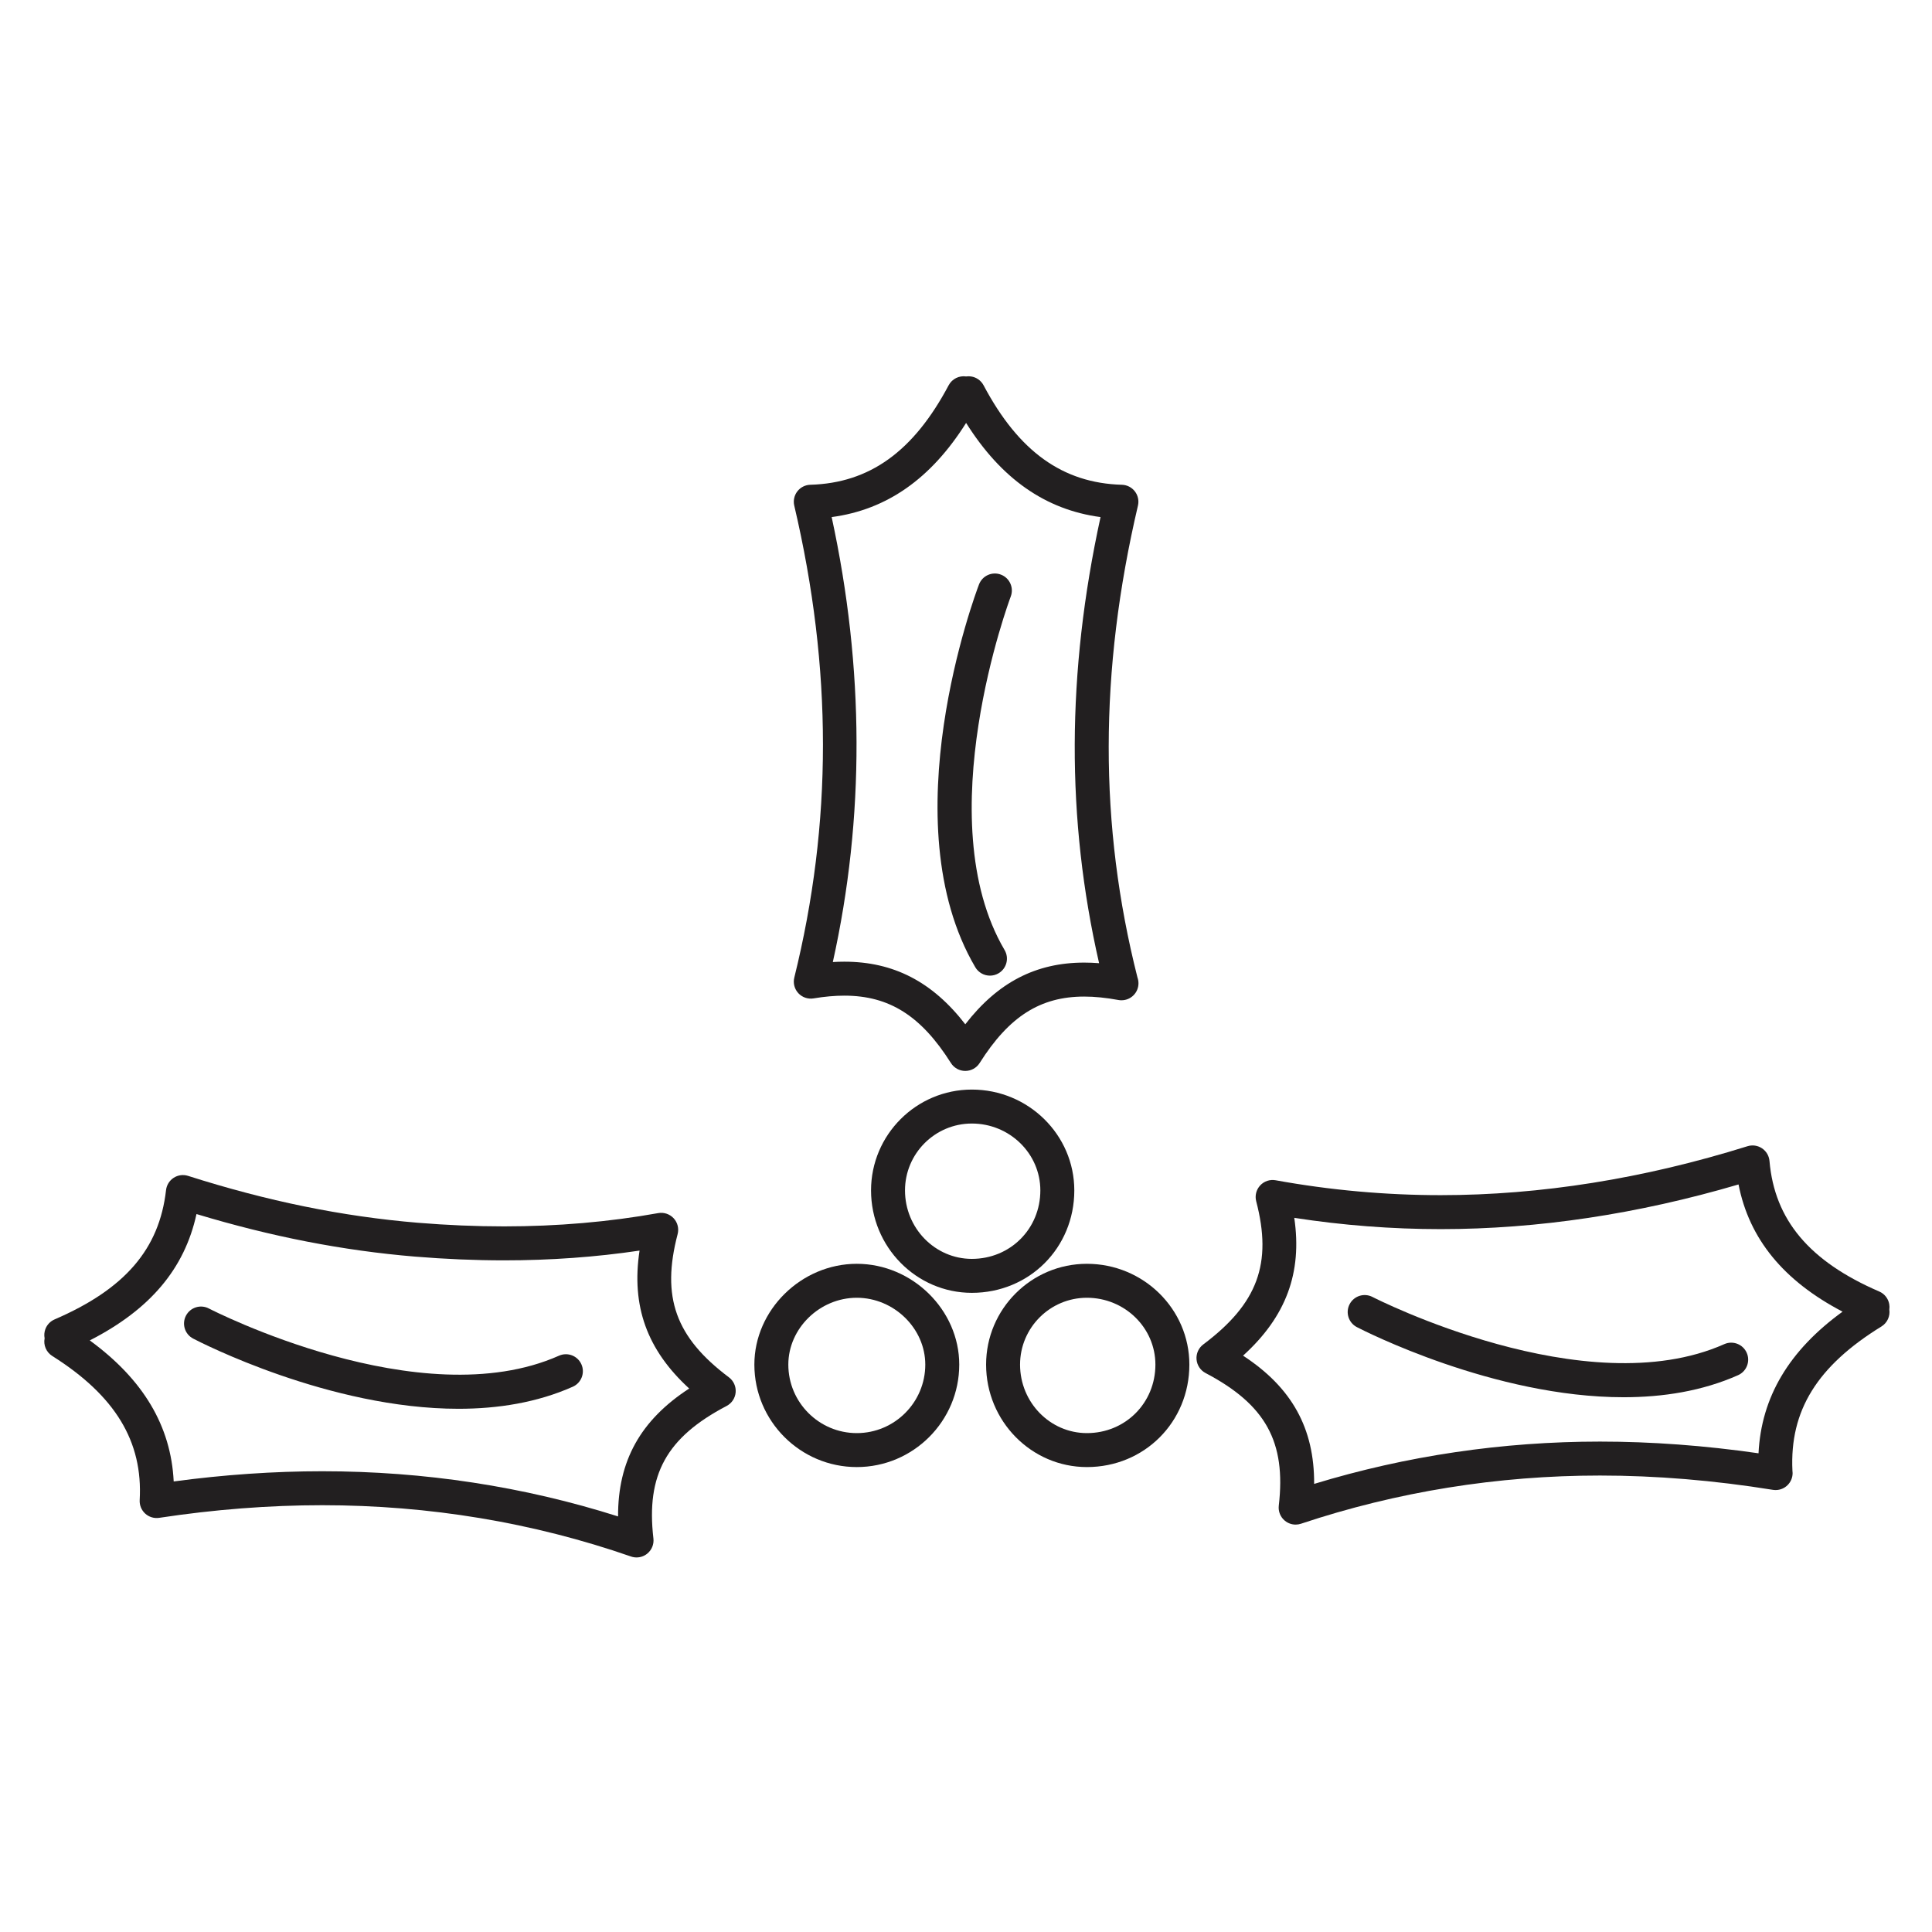 <?xml version="1.0" ?><!DOCTYPE svg  PUBLIC '-//W3C//DTD SVG 1.1//EN'  'http://www.w3.org/Graphics/SVG/1.1/DTD/svg11.dtd'><svg height="512px" style="enable-background:new 0 0 512 512;" version="1.1" viewBox="0 0 512 512" width="512px" xml:space="preserve" xmlns="http://www.w3.org/2000/svg" xmlns:xlink="http://www.w3.org/1999/xlink"><g id="christmas_balls__x2C__balls__x2C__christmas_tags__x2C_"><g><g><path d="M168.693,412.738c-0.496,0-0.995-0.082-1.477-0.249c-25.958-9.02-53.481-13.593-81.805-13.593     c-14.052,0-28.595,1.126-43.225,3.346c-1.341,0.205-2.702-0.209-3.705-1.122s-1.54-2.229-1.463-3.584     c0.886-15.528-6.479-27.664-23.177-38.192c-1.608-1.015-2.369-2.894-2.016-4.679c-0.156-0.793-0.097-1.622,0.183-2.396     c0.422-1.169,1.308-2.111,2.449-2.604c18.646-8.048,27.757-18.616,29.545-34.269c0.152-1.337,0.896-2.536,2.026-3.268     c1.131-0.731,2.53-0.917,3.812-0.509c21.009,6.698,40.917,10.762,60.86,12.423c7.775,0.64,15.472,0.964,22.873,0.964     c14.121,0,27.867-1.185,40.857-3.52c1.513-0.271,3.058,0.246,4.101,1.374c1.043,1.128,1.438,2.71,1.049,4.195     c-4.375,16.689-0.563,27.33,13.594,37.951c1.235,0.927,1.909,2.422,1.785,3.961c-0.124,1.538-1.028,2.906-2.395,3.624     c-15.928,8.354-21.368,18.203-19.401,35.126c0.179,1.538-0.446,3.061-1.654,4.029     C170.699,412.398,169.703,412.738,168.693,412.738z M85.412,389.896c27.026,0,53.359,4.024,78.382,11.972     c-0.053-14.71,5.947-25.494,18.849-33.896c-11.195-10.242-15.383-21.871-13.155-36.554c-11.553,1.72-23.602,2.589-35.914,2.589     c-7.646,0-15.591-0.335-23.615-0.995c-19.049-1.586-38.036-5.282-57.888-11.276c-3.162,14.497-12.298,25.313-28.281,33.486     c14.193,10.379,21.518,22.686,22.242,37.378C59.354,390.806,72.577,389.896,85.412,389.896z" style="fill:#221F20;"/></g><g><path d="M255.809,283.809L255.809,283.809c-1.544,0-2.98-0.792-3.805-2.098     c-7.901-12.515-16.35-17.854-28.252-17.854c-2.508,0-5.249,0.244-8.146,0.727c-1.494,0.248-3.014-0.271-4.042-1.382     c-1.029-1.112-1.429-2.667-1.065-4.138c10.13-40.953,10.126-81.865-0.013-125.072c-0.309-1.316-0.01-2.701,0.814-3.772     c0.825-1.071,2.087-1.715,3.438-1.753c15.703-0.448,27.353-8.825,36.662-26.362c0.916-1.724,2.799-2.614,4.631-2.343     c0.431-0.063,0.874-0.064,1.314,0.003c1.412,0.211,2.641,1.08,3.31,2.342c9.301,17.536,20.95,25.913,36.66,26.361     c1.352,0.039,2.614,0.683,3.438,1.753c0.824,1.071,1.123,2.457,0.814,3.772c-10.29,43.855-10.332,84.77-0.124,125.068     c0.17,0.475,0.263,0.987,0.263,1.521c0,2.481-2.009,4.494-4.489,4.5c-0.281,0.009-0.569-0.022-0.853-0.076     c-3.238-0.602-6.277-0.906-9.035-0.906c-11.631,0-19.92,5.267-27.716,17.612C258.789,283.017,257.354,283.809,255.809,283.809z      M223.752,254.857c13.023,0,23.342,5.304,32.059,16.588c8.603-11.121,18.748-16.347,31.52-16.347c1.272,0,2.589,0.053,3.94,0.158     c-8.734-38.214-8.606-77.01,0.383-118.224c-14.597-1.945-26.33-10.162-35.627-24.952c-9.304,14.791-21.036,23.008-35.628,24.952     c8.684,40.071,8.787,79.686,0.309,117.918C221.746,254.889,222.762,254.857,223.752,254.857z" style="fill:#221F20;"/></g><g><path d="M343.361,404.034c-1.02,0-2.024-0.347-2.838-1.008c-1.194-0.97-1.81-2.483-1.632-4.012     c1.965-16.921-3.476-26.773-19.404-35.142c-1.367-0.718-2.271-2.086-2.393-3.625c-0.123-1.539,0.552-3.034,1.787-3.96     c14.412-10.799,18.345-21.435,14.026-37.936c-0.389-1.487,0.008-3.07,1.053-4.198c1.044-1.128,2.592-1.646,4.105-1.369     c14.413,2.618,29.127,3.945,43.734,3.945c26.419,0,53.774-4.362,81.307-12.967c1.302-0.409,2.717-0.202,3.852,0.559     c1.132,0.761,1.858,1.993,1.975,3.353c1.336,15.607,10.579,26.6,29.09,34.593c1.381,0.596,2.373,1.844,2.643,3.324     c0.089,0.487,0.096,0.979,0.026,1.457c0.256,1.735-0.525,3.52-2.092,4.485c-17.045,10.51-24.335,22.301-23.587,38.188     c0.032,0.215,0.048,0.436,0.048,0.659c0,2.485-2.015,4.5-4.5,4.5l0,0c-0.248-0.011-0.491-0.018-0.737-0.058     c-15.561-2.513-30.971-3.787-45.803-3.787c-27.169,0-53.828,4.296-79.237,12.767     C344.319,403.958,343.839,404.034,343.361,404.034z M329.422,359.265c12.918,8.427,18.913,19.236,18.838,33.983     c24.414-7.442,49.866-11.212,75.762-11.212c13.643,0,27.749,1.043,42.004,3.102c0.73-14.866,8.063-27.226,22.27-37.535     c-15.66-8.191-24.739-19.293-27.569-33.711c-26.693,7.857-53.221,11.839-78.925,11.839c-12.944,0-25.968-1.005-38.809-2.991     C345.14,337.304,340.818,348.925,329.422,359.265z" style="fill:#221F20;"/></g><g><path d="M257.551,342.615c-14.731,0-26.716-12.176-26.716-27.143c0-14.736,11.985-26.725,26.716-26.725     c14.972,0,27.151,11.988,27.151,26.725C284.702,330.692,272.775,342.615,257.551,342.615z M257.551,297.748     c-9.769,0-17.716,7.951-17.716,17.725c0,10.004,7.947,18.143,17.716,18.143c10.179,0,18.151-7.969,18.151-18.143     C275.702,305.699,267.56,297.748,257.551,297.748z" style="fill:#221F20;"/></g><g><path d="M227.059,388.788c-14.967,0-27.144-12.184-27.144-27.158c0-14.478,12.431-26.709,27.144-26.709     c14.717,0,27.151,12.231,27.151,26.709C254.209,376.604,242.03,388.788,227.059,388.788z M227.059,343.921     c-9.835,0-18.144,8.109-18.144,17.709c0,10.013,8.139,18.158,18.144,18.158c10.008,0,18.151-8.146,18.151-18.158     C245.209,352.03,236.897,343.921,227.059,343.921z" style="fill:#221F20;"/></g><g><path d="M288.043,388.788c-14.731,0-26.717-12.184-26.717-27.158c0-14.728,11.985-26.709,26.717-26.709     c14.971,0,27.15,11.981,27.15,26.709C315.193,376.858,303.268,388.788,288.043,388.788z M288.043,343.921     c-9.77,0-17.717,7.944-17.717,17.709c0,10.013,7.947,18.158,17.717,18.158c10.178,0,18.15-7.976,18.15-18.158     C306.193,351.865,298.051,343.921,288.043,343.921z" style="fill:#221F20;"/></g><g><path d="M121.507,373.342c-34.227,0-68.462-17.631-70.323-18.604c-2.202-1.151-3.053-3.869-1.903-6.071     c1.149-2.202,3.869-3.058,6.071-1.905c0.557,0.29,56.052,28.837,92.787,12.511c2.273-1.008,4.931,0.014,5.94,2.285     c1.009,2.271-0.014,4.93-2.285,5.939C142.305,371.714,131.906,373.342,121.507,373.342z" style="fill:#221F20;"/></g><g><path d="M430.259,370.282c-34.334,0-68.803-17.611-70.677-18.583c-2.206-1.145-3.066-3.858-1.924-6.064     c1.144-2.207,3.856-3.068,6.065-1.926c0.561,0.29,56.488,28.834,93.234,12.503c2.271-1.01,4.931,0.014,5.939,2.285     c1.009,2.271-0.014,4.93-2.285,5.939C451.123,368.653,440.694,370.282,430.259,370.282z" style="fill:#221F20;"/></g><g><path d="M262.35,258.554c-1.542,0-3.044-0.794-3.883-2.219c-22.618-38.448,0.005-98.898,0.979-101.453     c0.886-2.321,3.482-3.485,5.807-2.601c2.321,0.884,3.487,3.484,2.604,5.806c-0.223,0.586-22.048,58.979-1.631,93.684     c1.26,2.142,0.545,4.9-1.597,6.161C263.911,258.353,263.125,258.554,262.35,258.554z" style="fill:#221F20;"/></g></g></g><g id="Layer_1"/></svg>